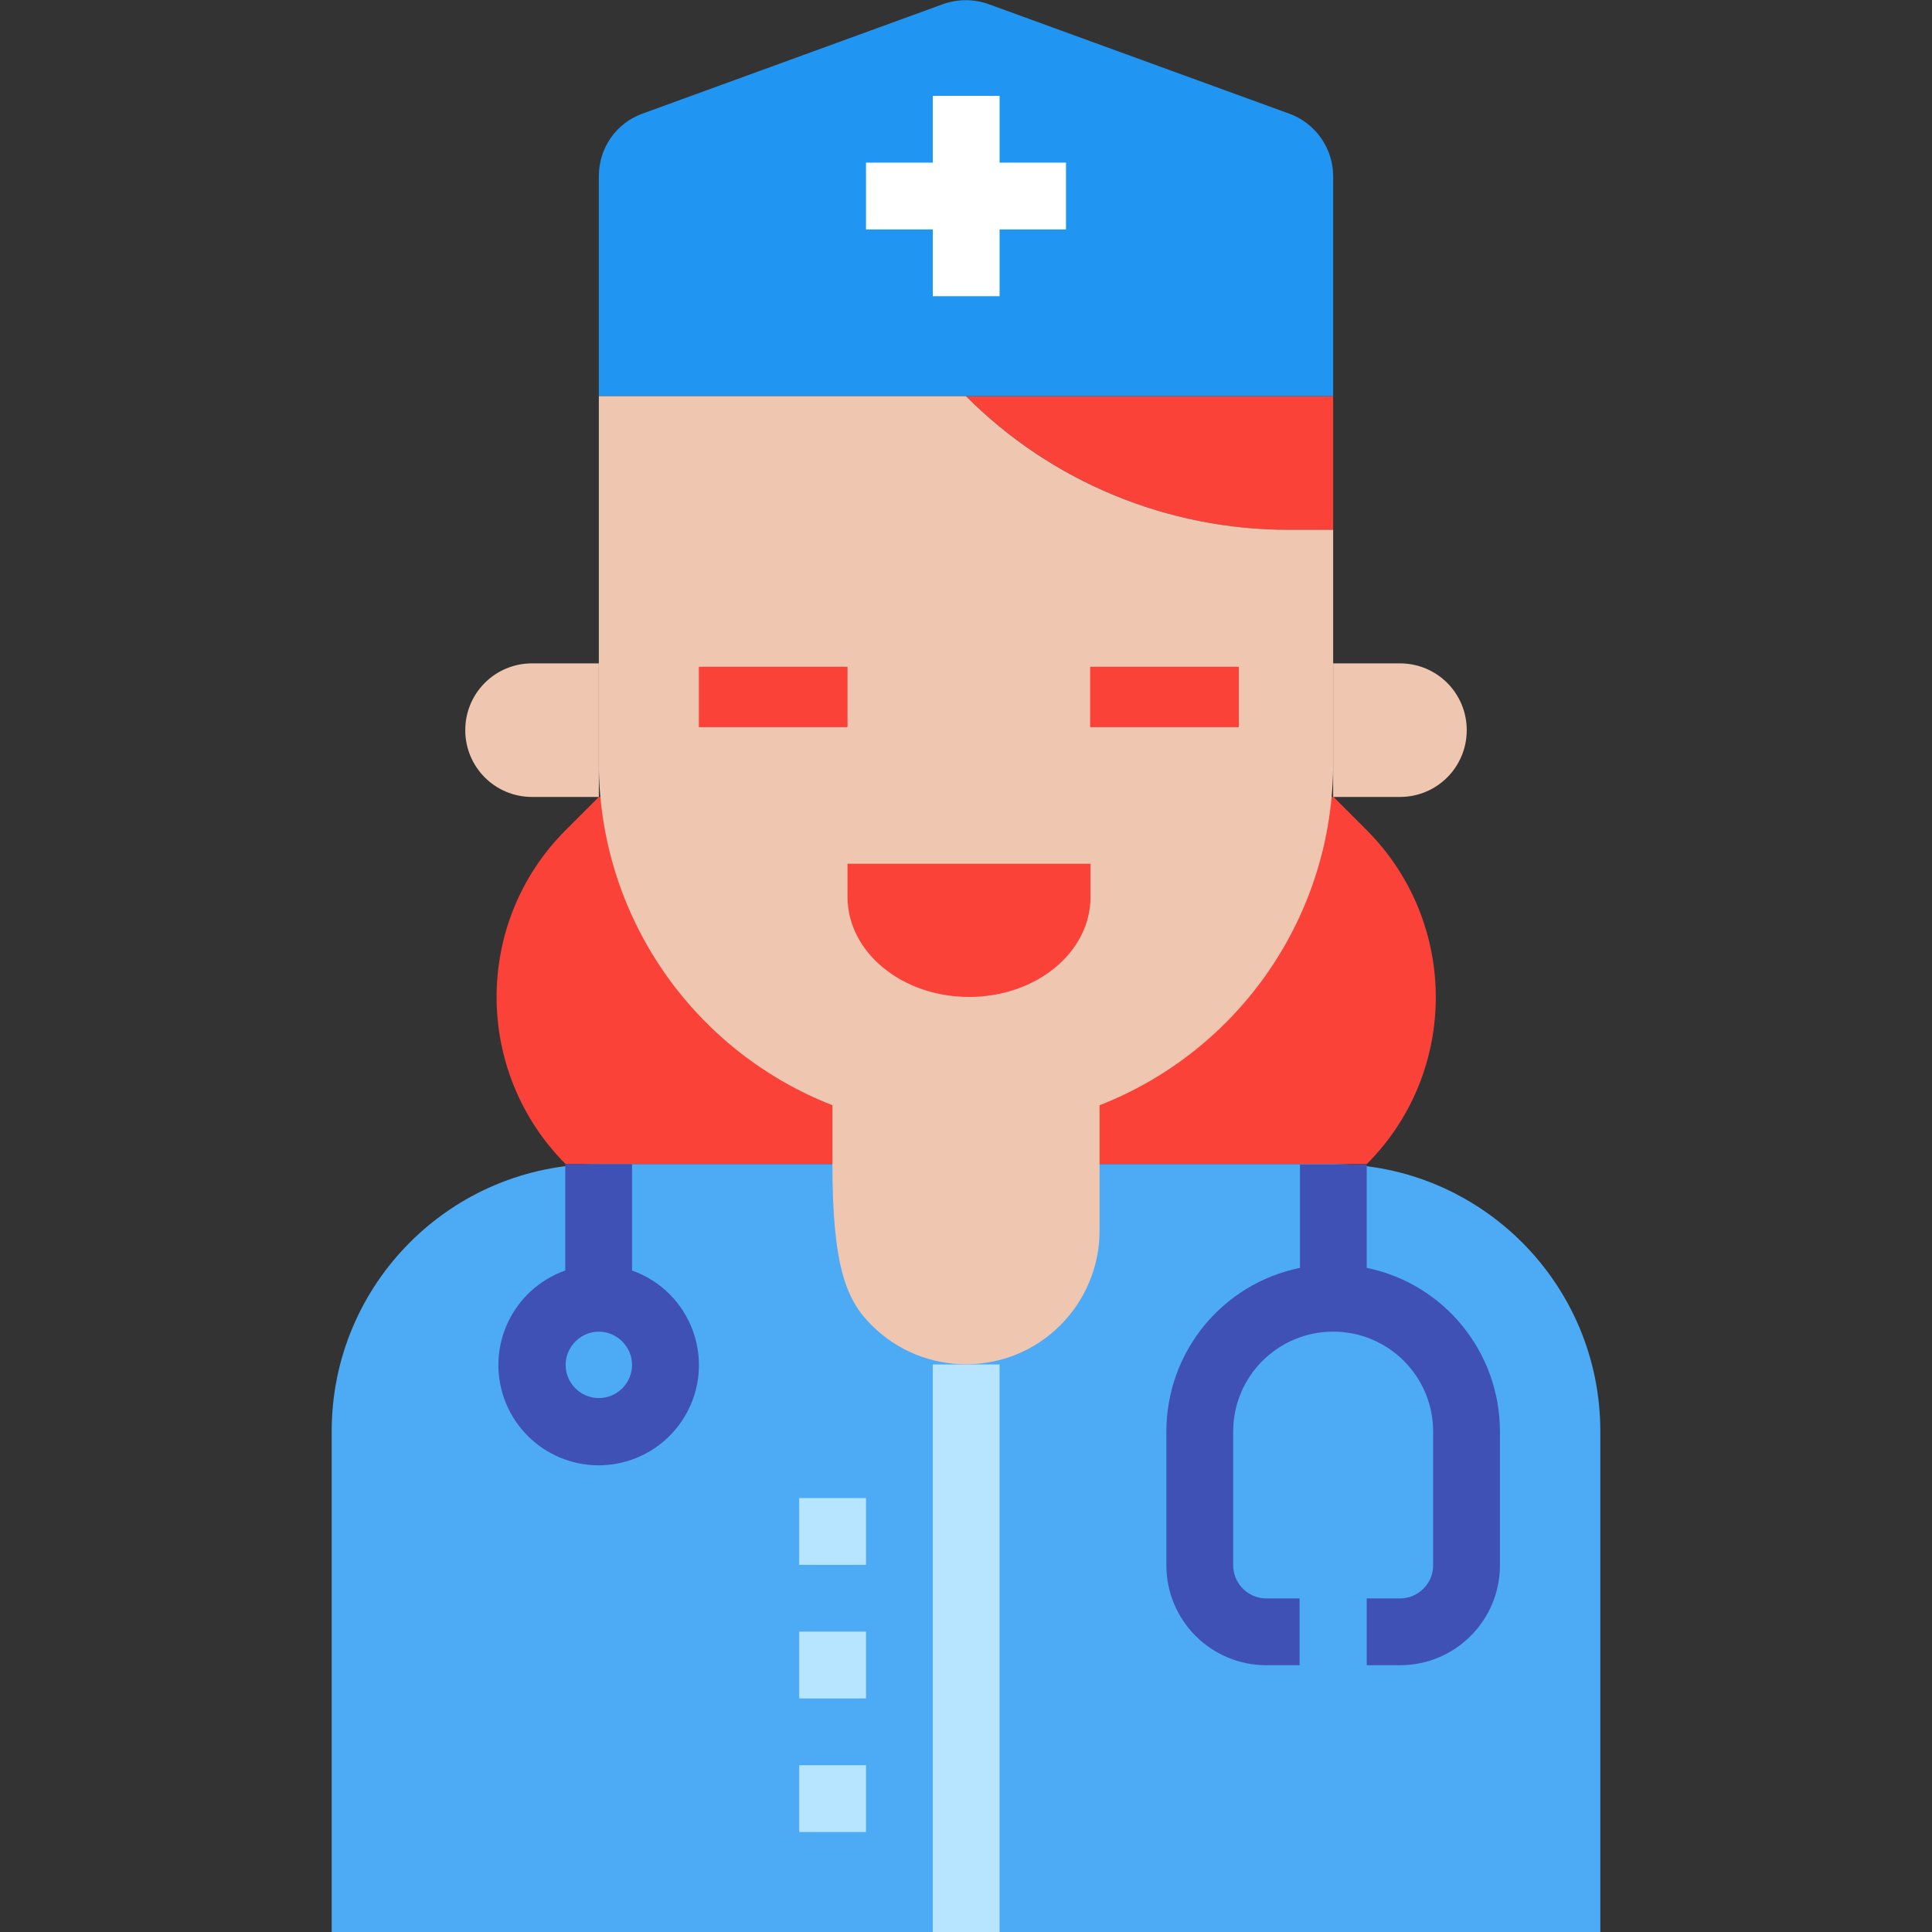 <?xml version="1.0" encoding="utf-8"?>
<!-- Generator: Adobe Illustrator 21.1.0, SVG Export Plug-In . SVG Version: 6.00 Build 0)  -->
<svg version="1.1" id="Capa_1" xmlns="http://www.w3.org/2000/svg" xmlns:xlink="http://www.w3.org/1999/xlink" x="0px" y="0px"
	 viewBox="0 0 512 512" style="enable-background:new 0 0 512 512;" xml:space="preserve">
<rect x="0" y="0" width="512" height="512" fill="#333333" stroke="none"/>
<style type="text/css">
	.st0{fill:#FB4239;}
	.st1{fill:#2195F2;}
	.st2{fill:#4DAAF5;}
	.st3{fill:#EFC7B0;}
	.st4{fill:#B7E5FF;}
	.st5{fill:#FFFFFF;}
	.st6{fill:#FB4239;stroke:#FB4239;stroke-width:16;stroke-miterlimit:10;}
	.st7{fill:#3F51B4;}
</style>
<g>
	<path class="st0" d="M362.2,308.5L362.2,308.5c24.4-24.4,24.4-64,0-88.5l0,0l-8.8-8.8H158.7l-8.8,8.8c-24.4,24.4-24.4,64,0,88.5
		l0,0H362.2z"/>
	<path class="st0" d="M256,105c22.7,22.7,53.4,35.4,85.4,35.4h11.9V105H256z"/>
</g>
<path class="st1" d="M158.7,46.7V105h194.6V46.7c0-7.4-4.7-14.1-11.7-16.6L262,1.1c-3.9-1.4-8.2-1.4-12.1,0l-79.6,29
	C163.3,32.6,158.7,39.2,158.7,46.7z"/>
<path class="st2" d="M87.9,512V379.3c0-39.1,31.7-70.8,70.8-70.8h194.6c39.1,0,70.8,31.7,70.8,70.8V512L87.9,512L87.9,512z"/>
<g>
	<path class="st3" d="M158.7,175.8H141c-9.8,0-17.7,7.9-17.7,17.7l0,0c0,9.8,7.9,17.7,17.7,17.7h17.7V175.8z"/>
	<path class="st3" d="M353.3,175.8H371c9.8,0,17.7,7.9,17.7,17.7l0,0c0,9.8-7.9,17.7-17.7,17.7h-17.7V175.8z"/>
	<path class="st3" d="M341.4,140.4c-32,0-62.8-12.7-85.4-35.4h-97.3v97.3c0,40.1,24.6,76,61.9,90.6v15.6c0,27.1,3.7,36.1,10.4,42.7
		c13.8,13.8,36.2,13.8,50,0c6.6-6.6,10.4-15.6,10.4-25v-33.3c37.3-14.6,61.9-50.5,61.9-90.6v-61.9
		C353.3,140.4,341.4,140.4,341.4,140.4z"/>
</g>
<g>
	<rect x="247.2" y="361.6" class="st4" width="17.7" height="150.4"/>
	<rect x="211.8" y="432.4" class="st4" width="17.7" height="17.7"/>
	<rect x="211.8" y="397" class="st4" width="17.7" height="17.7"/>
</g>
<polygon class="st5" points="282.5,43.1 264.9,43.1 264.9,25.4 247.2,25.4 247.2,43.1 229.5,43.1 229.5,60.8 247.2,60.8 247.2,78.5 
	264.9,78.5 264.9,60.8 282.5,60.8 "/>
<rect x="211.8" y="467.8" class="st4" width="17.7" height="17.7"/>
<g>
	<path class="st0" d="M224.6,228.9H289v8.8c0,14.7-14.4,26.5-32.2,26.5l0,0c-17.8,0-32.2-11.9-32.2-26.5L224.6,228.9L224.6,228.9z"
		/>
	<line class="st6" x1="185.2" y1="184.7" x2="224.6" y2="184.7"/>
	<line class="st6" x1="288.9" y1="184.7" x2="328.3" y2="184.7"/>
</g>
<g>
	<path class="st7" d="M167.5,336.7v-28.2h-17.7v28.2c-13.8,4.9-21.1,20-16.2,33.9c4.9,13.8,20,21.1,33.9,16.2
		c13.8-4.9,21.1-20,16.2-33.9C181,345.3,175.1,339.4,167.5,336.7z M158.7,370.5c-4.9,0-8.8-4-8.8-8.8s4-8.8,8.8-8.8s8.8,4,8.8,8.8
		S163.6,370.5,158.7,370.5z"/>
	<path class="st7" d="M362.2,336v-27.4h-17.7V336c-20.6,4.2-35.4,22.3-35.4,43.4v35.4c0,14.7,11.9,26.5,26.5,26.5h8.8v-17.7h-8.8
		c-4.9,0-8.8-4-8.8-8.8v-35.4c0-14.7,11.9-26.5,26.5-26.5c14.7,0,26.5,11.9,26.5,26.5v35.4c0,4.9-4,8.8-8.8,8.8h-8.8v17.7h8.8
		c14.7,0,26.5-11.9,26.5-26.5v-35.4C397.5,358.3,382.7,340.2,362.2,336z"/>
</g>
</svg>

